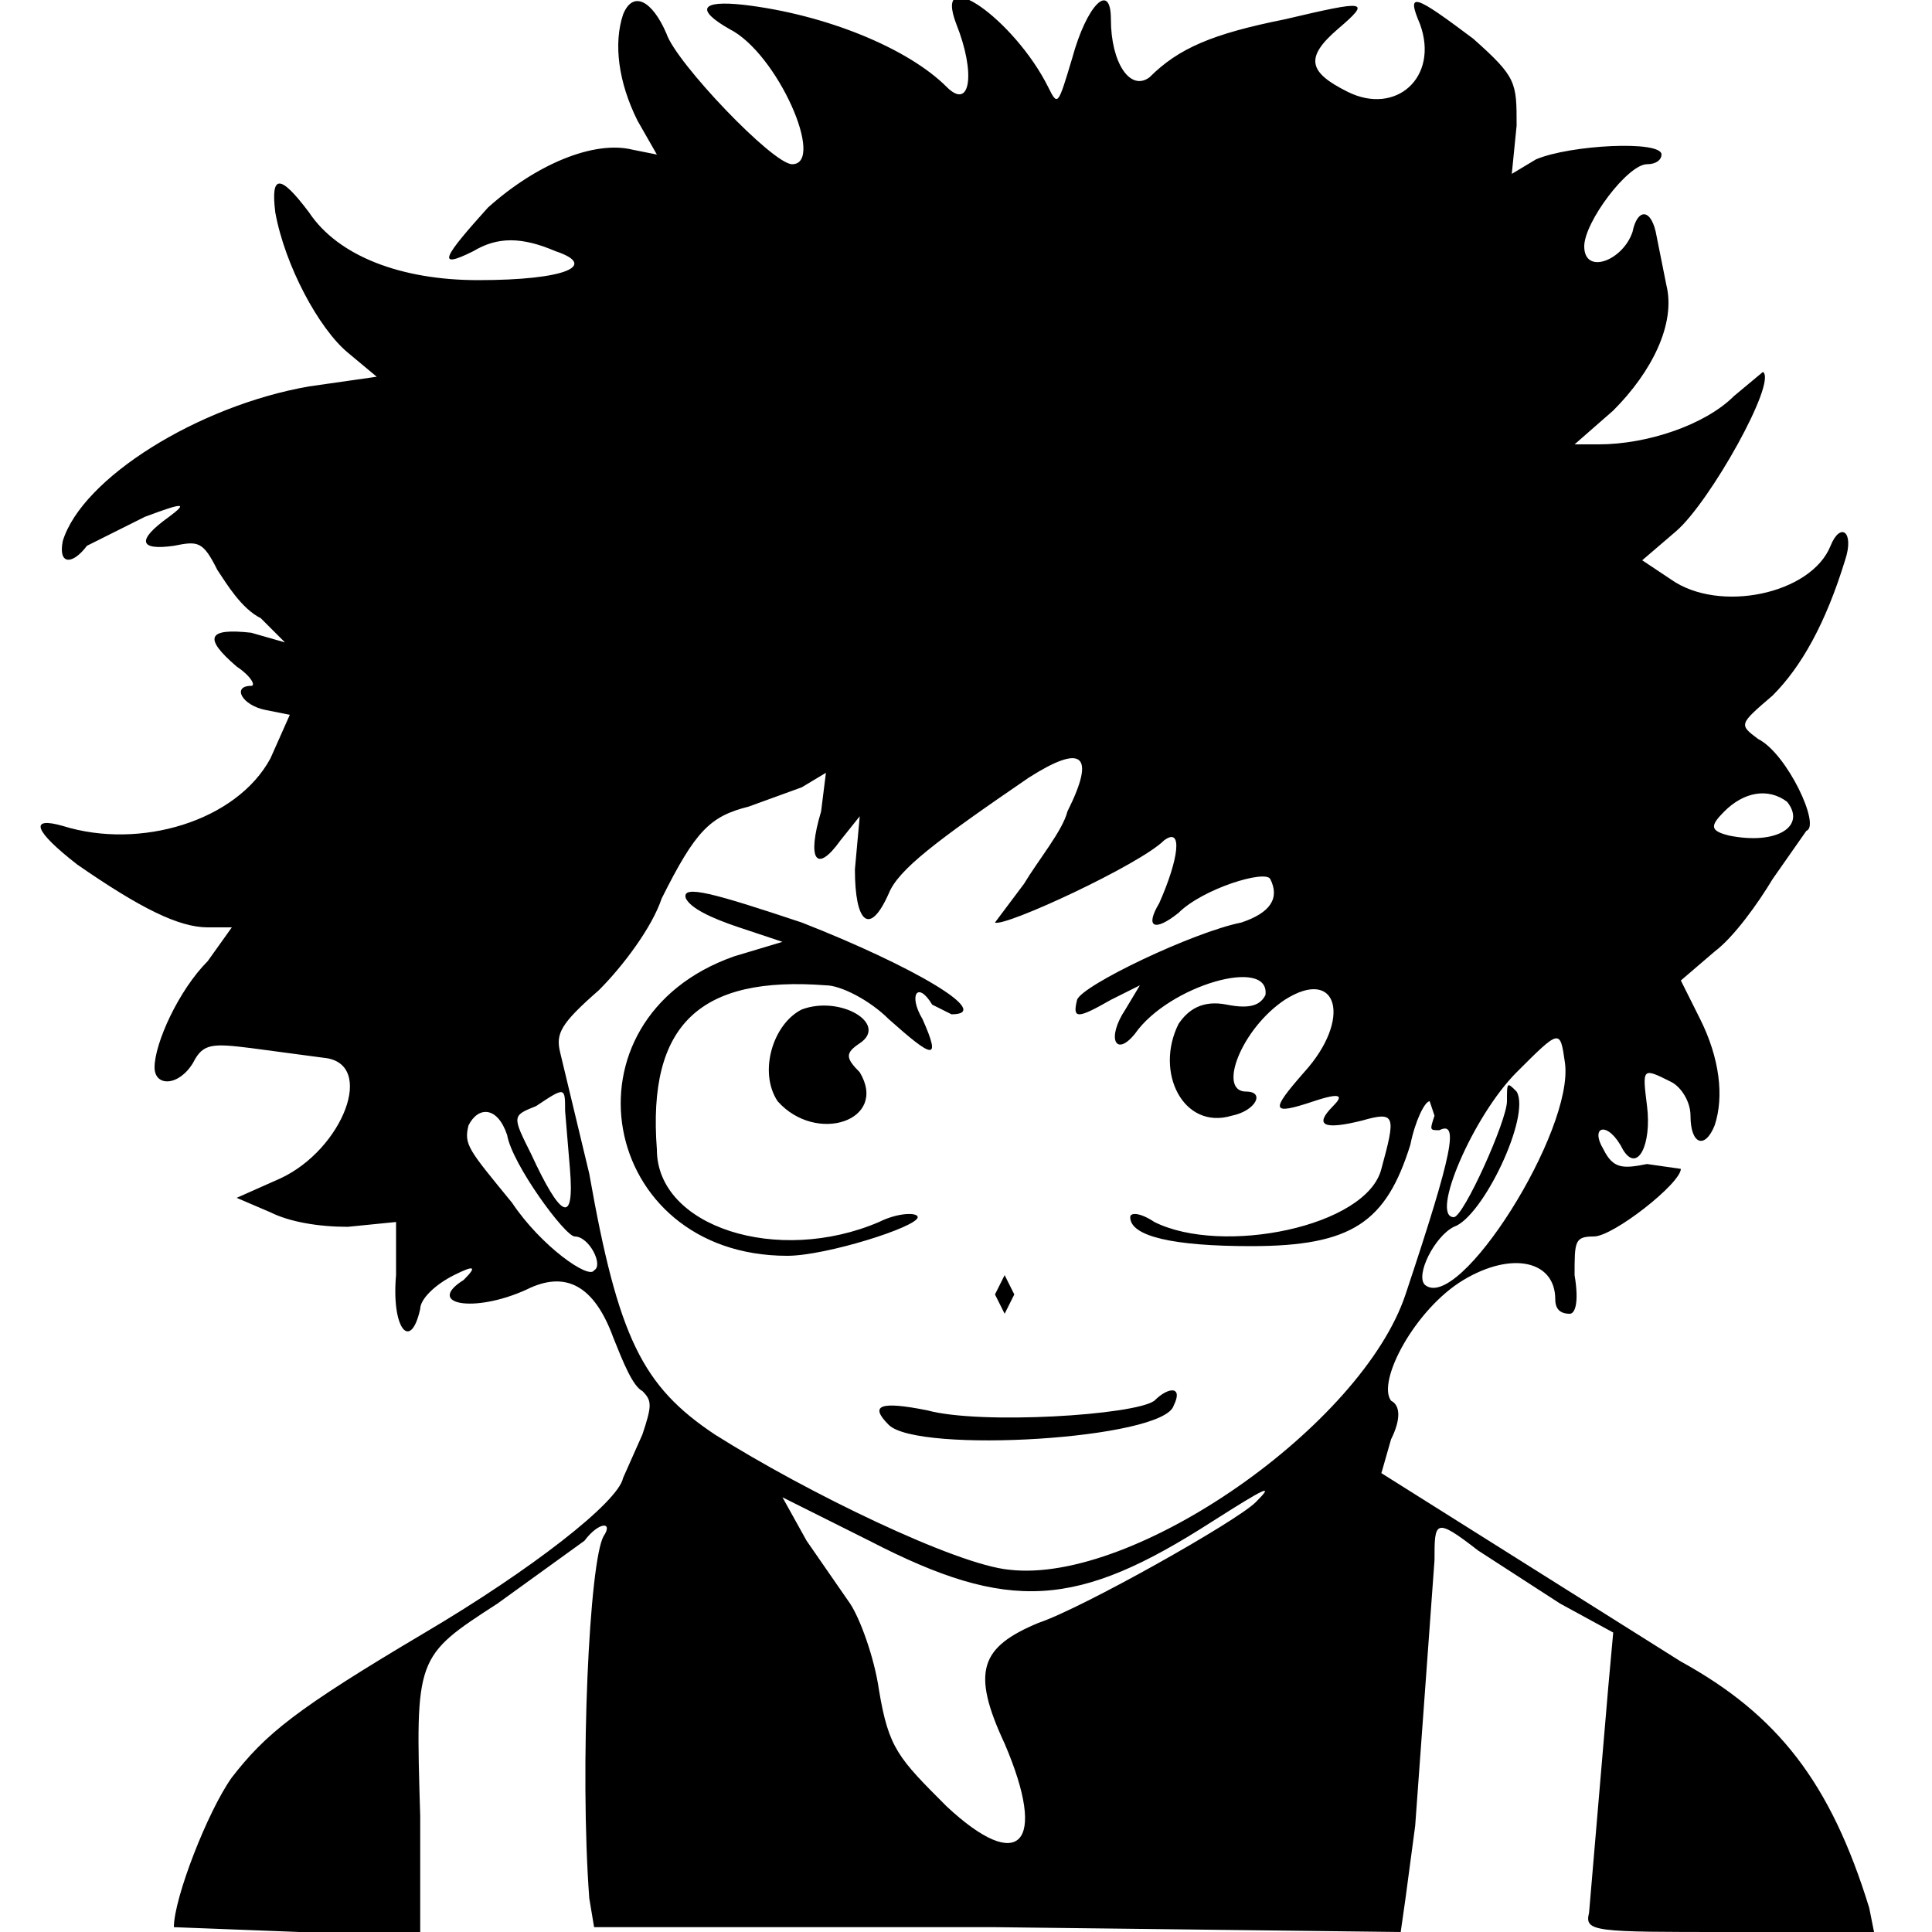<svg xmlns="http://www.w3.org/2000/svg" width="400" height="400" viewBox="0 0 400 400"><path d="M129 3c-2 6-1 14 3 22l4 7-5-1c-8-2-20 3-30 12-9 10-11 13-3 9 5-3 10-3 17 0 9 3 2 6-16 6-16 0-29-5-35-14-6-8-8-8-7 0 2 11 9 24 15 29l6 5-14 2c-23 4-47 19-51 32-1 5 2 5 5 1l12-6c8-3 9-3 5 0-7 5-6 7 1 6 5-1 6-1 9 5 2 3 5 8 9 10l5 5-7-2c-9-1-10 1-3 7 3 2 4 4 3 4-4 0-2 4 3 5l5 1-4 9c-7 13-27 19-43 14-7-2-6 1 3 8 13 9 21 13 27 13h5l-5 7c-6 6-11 17-11 22 0 4 5 4 8-1 2-4 4-4 12-3l15 2c11 1 4 19-9 25l-9 4 7 3c4 2 10 3 16 3l10-1v11c-1 11 3 16 5 7 0-2 3-5 7-7s5-2 2 1c-8 5 2 7 13 2 8-4 14-1 18 10 2 5 4 10 6 11 2 2 2 3 0 9l-4 9c-1 5-19 19-41 32-27 16-33 21-40 30-5 7-12 25-12 31l26 1h25v-24c-1-33-1-33 16-44l18-13c3-4 6-4 4-1-3 5-5 48-3 75l1 6h83l84 1 1-7 2-15 4-55c0-8 0-9 9-2l17 11 11 6-1 11-4 47c-1 4 1 4 29 4h30l-1-5c-8-26-19-40-39-51l-62-39 2-7c2-4 2-7 0-8-3-4 5-19 15-25s19-4 19 4c0 2 1 3 3 3 1 0 2-2 1-8 0-7 0-8 4-8s18-11 18-14l-7-1c-5 1-7 1-9-3-3-5 1-6 4 0 3 5 6-1 5-9s-1-8 5-5c2 1 4 4 4 7 0 6 3 7 5 2 2-6 1-14-3-22l-4-8 7-6c4-3 9-10 12-15l7-10c3-1-4-16-10-19-4-3-4-3 3-9 6-6 11-15 15-28 2-6-1-8-3-3-4 10-23 14-33 7l-6-4 7-6c7-6 21-31 18-33l-6 5c-6 6-18 10-28 10h-5l8-7c8-8 13-18 11-26l-2-10c-1-6-4-6-5-1-2 6-10 9-10 3 0-5 9-17 13-17 2 0 3-1 3-2 0-3-19-2-26 1l-5 3 1-10c0-9 0-10-9-18-12-9-14-10-11-3 4 11-5 19-15 14-8-4-9-7-2-13s6-6-11-2c-15 3-22 6-28 12-4 3-8-3-8-12 0-8-5-3-8 8-3 10-3 10-5 6-7-14-24-26-19-13 4 10 3 18-2 13-8-8-25-15-42-17-9-1-10 1-3 5 10 5 20 28 13 28-4 0-24-21-26-27-3-7-7-9-9-4m92 165c-1 4-6 10-9 15l-6 8c2 1 30-12 35-17 4-3 3 4-1 13-3 5-1 6 4 2 5-5 18-9 19-7 2 4 0 7-6 9-10 2-33 13-34 16-1 4 0 4 7 0l6-3-3 5c-4 6-2 10 2 5 7-10 28-16 27-8-1 2-3 3-8 2s-8 1-10 4c-5 10 1 22 11 19 5-1 7-5 3-5-6 0-1-13 8-19 11-7 14 4 4 15-7 8-7 9 2 6 6-2 6-1 4 1-4 4-2 5 6 3 7-2 7-1 4 10-3 12-33 18-47 11-3-2-5-2-5-1 0 4 9 6 25 6 21 0 28-5 33-21 1-5 3-9 4-9l1 3c-1 3-1 3 1 3 4-2 3 4-7 34-9 27-56 60-82 57-11-1-42-16-61-28-15-10-20-20-26-54l-6-25c-1-4 0-6 8-13 5-5 11-13 13-19 7-14 10-17 18-19l11-4 5-3-1 8c-3 10-1 13 4 6l4-5-1 11c0 11 3 14 7 5 2-5 10-11 29-24 11-7 14-5 8 7m149-2c4 5-2 9-12 7-4-1-4-2-1-5 4-4 9-5 13-2m-228 20c1 2 5 4 11 6l9 3-10 3c-37 13-28 62 11 62 8 0 27-6 27-8 0-1-4-1-8 1-21 9-46 1-46-15-2-26 9-36 35-34 3 0 9 3 13 7 9 8 11 9 7 0-3-5-1-8 2-3l4 2c9 0-8-10-31-19-18-6-25-8-24-5m24 23c-6 3-9 13-5 19 8 9 23 4 17-6-3-3-3-4 0-6 6-4-4-10-12-7m158 11c2 14-22 52-29 46-2-2 2-10 6-12 6-2 16-23 13-28-2-2-2-2-2 2s-9 24-11 24c-5 0 4-21 13-30s9-9 10-2m-207 10l1 12c1 12-2 10-8-3-4-8-4-8 1-10 6-4 6-4 6 1m-12 5c1 6 12 21 14 21 3 0 6 6 4 7-1 2-11-5-17-14-9-11-10-12-9-16 2-4 6-4 8 2m101 33l2 4 2-4-2-4-2 4m33 22c-4 3-36 5-47 2-10-2-12-1-8 3 6 6 57 3 59-4 2-4-1-4-4-1m21 21c-4 4-36 22-45 25-12 5-14 10-7 25 9 21 3 27-12 13-10-10-12-12-14-24-1-7-4-15-6-18l-9-13-5-9 18 9c29 15 43 14 71-4 11-7 13-8 9-4"/></svg>